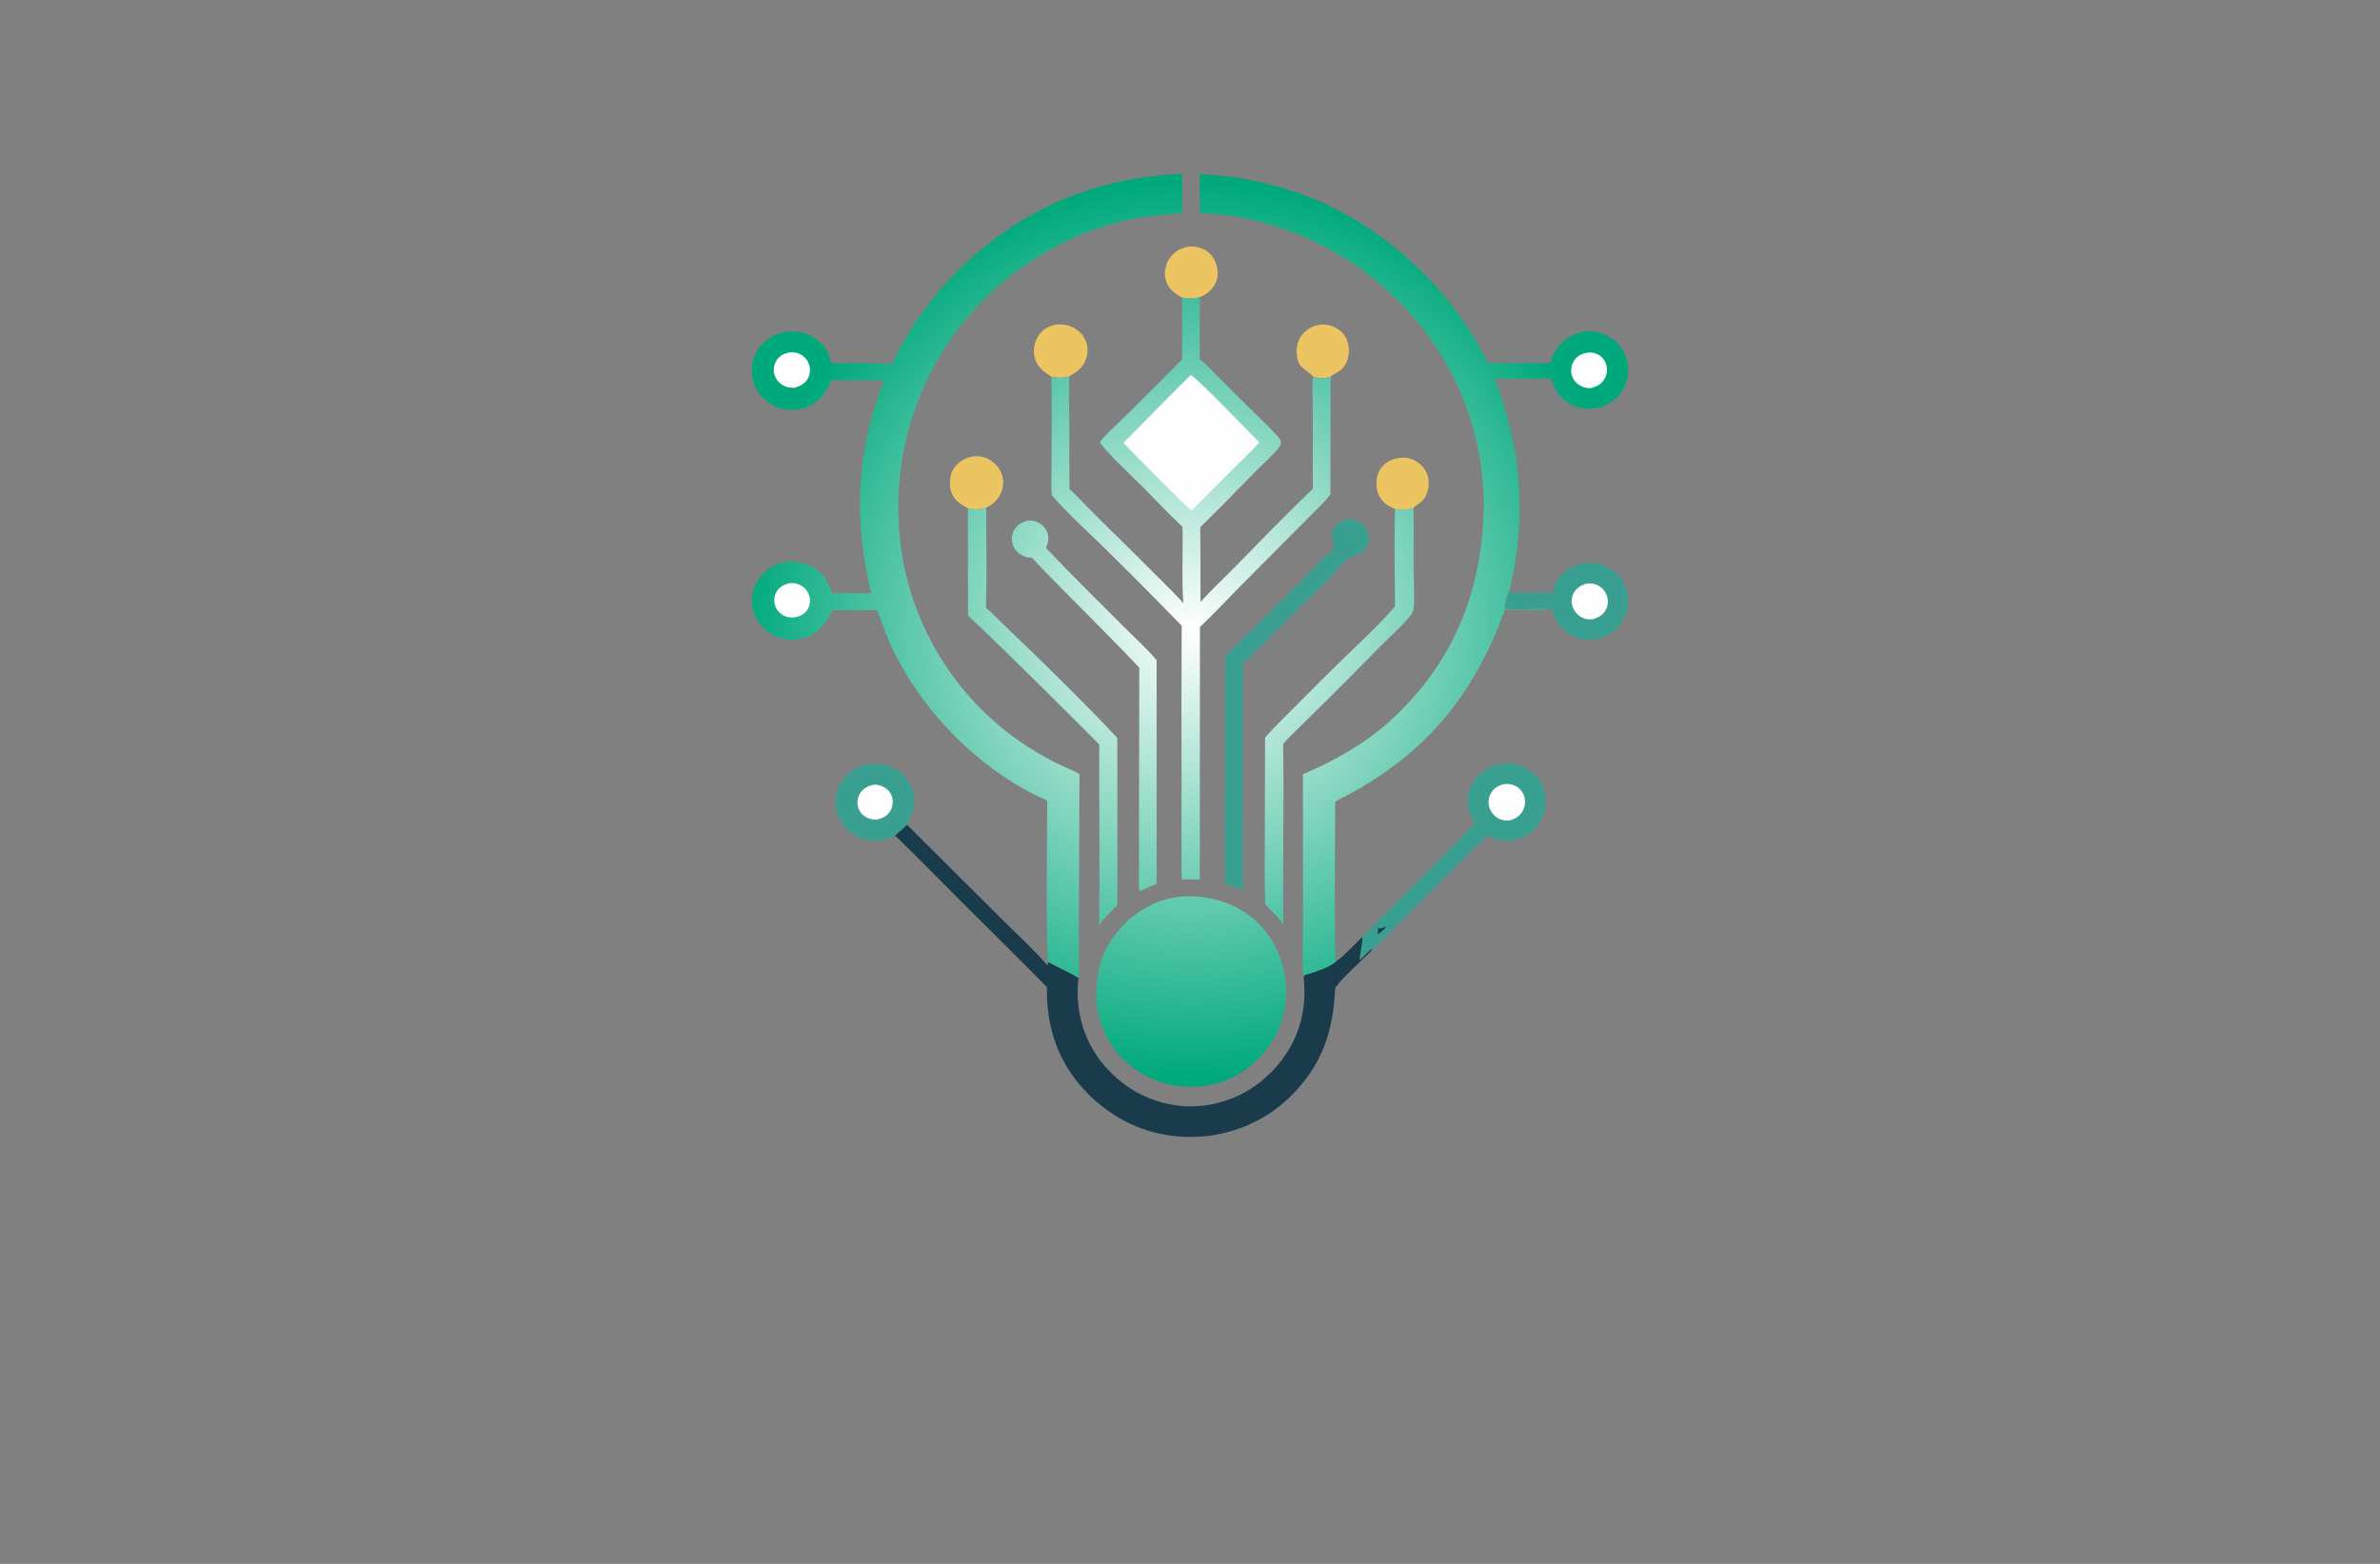 <?xml version="1.0" encoding="utf-8"?>
<!-- Generator: Adobe Illustrator 27.8.1, SVG Export Plug-In . SVG Version: 6.00 Build 0)  -->
<svg version="1.1" xmlns="http://www.w3.org/2000/svg" xmlns:xlink="http://www.w3.org/1999/xlink" x="0px" y="0px"
	 viewBox="0 0 350 230" style="enable-background:new 0 0 350 230;" xml:space="preserve">
<rect x="0" y="0" width="350" height="230" fill="#808080" stroke="none"/>
<style type="text/css">
	.st0{fill:#DEEDF4;}
	.st1{fill:#A4CCE5;}
	.st2{fill:#E9F4F6;}
	.st3{fill:#DFECF2;}
	.st4{fill:#DCE9F1;}
	.st5{fill:#87B7DD;}
	.st6{fill:#7BB2D9;}
	.st7{fill:#EBF2FA;}
	.st8{fill:#FFEABB;}
	.st9{fill:#D3C7AE;}
	.st10{fill:#CAFFFC;}
	.st11{fill:#BFF7BA;}
	.st12{fill:#FFE0A1;}
	.st13{fill:#00A3F4;}
	.st14{fill:#460048;}
	.st15{fill:#00DBFF;}
	.st16{fill:#0B5F78;}
	.st17{fill:#BF0080;}
	.st18{fill:#FF1400;}
	.st19{fill:#008DFF;}
	.st20{fill:#C900FF;}
	.st21{fill:#FB9824;}
	.st22{fill:#600463;}
	.st23{fill:#62FF00;}
	.st24{fill:#005FFF;}
	.st25{fill:#FFCE00;}
	.st26{fill:#A58DF3;}
	.st27{fill:#F383FF;}
	.st28{fill:#FF9269;}
	.st29{fill:#32897F;}
	.st30{fill:#44A3C5;}
	.st31{fill:url(#SVGID_1_);}
	.st32{fill:url(#SVGID_00000155124317509565640730000002685086492465327495_);}
	.st33{fill:#FCB763;}
	.st34{fill:#29CDEB;}
	.st35{fill:#155F98;}
	.st36{fill:url(#SVGID_00000137815739007346851270000014849449311793386128_);}
	.st37{fill:#EA4327;}
	.st38{fill:#11417E;}
	.st39{fill:url(#SVGID_00000046306767430413717960000006089568583654538149_);}
	.st40{fill:url(#SVGID_00000073723503064959464100000018287062956461856897_);}
	.st41{fill:#F7A222;}
	.st42{fill:#BC220A;}
	.st43{fill:#E6B778;}
	.st44{fill:#36566E;}
	.st45{fill:url(#SVGID_00000107556446722225048390000008796072377358957184_);}
	.st46{fill:url(#SVGID_00000038412164282651601690000009248285283992382086_);}
	.st47{fill:url(#SVGID_00000099637804858655254420000012986799759974096814_);}
	.st48{fill:#0C7CB3;}
	.st49{fill:url(#SVGID_00000119109367496466381820000007251499884544558741_);}
	.st50{fill:url(#SVGID_00000117646935195594911360000007063592676832941735_);}
	.st51{fill:url(#SVGID_00000075841319065218830330000016888250833370029441_);}
	.st52{fill:url(#SVGID_00000049920160914795753410000006305505271895937926_);}
	.st53{fill:#FEFEFE;}
	.st54{fill:#12BAE0;}
	.st55{fill:#09538B;}
	.st56{fill:#0B9DCB;}
	.st57{fill:url(#SVGID_00000153677628546911892200000018354673666966875835_);}
	.st58{fill:#0E2462;}
	.st59{fill:url(#SVGID_00000036963428991993954920000016035582012296036260_);}
	.st60{fill:#D1832B;}
	.st61{fill:#F1B052;}
	.st62{fill:url(#SVGID_00000009556990084918806560000000205920517902087819_);}
	.st63{fill:#125999;}
	.st64{fill:#0A2150;}
	.st65{fill:url(#SVGID_00000023978403878121201740000008407557343446093958_);}
	.st66{fill:#88A5AE;}
	.st67{fill:#E0912E;}
	.st68{fill:#0B1557;}
	.st69{fill:#1E3D78;}
	.st70{fill:#F3803B;}
	.st71{fill:url(#SVGID_00000141452668166313690020000014786899785900926608_);}
	.st72{fill:url(#SVGID_00000103982964025548070070000016549306915246009268_);}
	.st73{fill:url(#SVGID_00000035504566243893463450000008579450648438673598_);}
	.st74{fill:url(#SVGID_00000002356608804281059550000002028656617013990840_);}
	.st75{fill:url(#SVGID_00000019643216823324268780000001643675465895138469_);}
	.st76{fill:url(#SVGID_00000161611400740564061070000003316783926032028087_);}
	.st77{fill:#56D7CE;}
	.st78{fill:url(#SVGID_00000019675349020968754050000004849281494968517289_);}
	.st79{fill:url(#SVGID_00000136373521817739836120000005667652577717043850_);}
	.st80{fill:#0B6F92;}
	.st81{fill:#90DEDC;}
	.st82{fill:#48C8C8;}
	.st83{fill:#012B51;}
	.st84{fill:#0694AD;}
	.st85{fill:url(#SVGID_00000121963447226522894360000000173349933046548921_);}
	.st86{fill:#3AEE3F;}
	.st87{fill:#18A935;}
	.st88{fill:url(#SVGID_00000072981036982320690310000016735080177968079024_);}
	.st89{fill:#31C1F9;}
	.st90{fill:#14A333;}
	.st91{fill:#6091D0;}
	.st92{fill:#597396;}
	.st93{fill:url(#SVGID_00000063629702514522345120000009538734340904700057_);}
	.st94{fill:#5FAEEB;}
	.st95{fill:url(#SVGID_00000004547452320638785320000001177632706178676653_);}
	.st96{fill:#EF9551;}
	.st97{fill:url(#SVGID_00000024713363798608540980000002754257649286167197_);}
	.st98{fill:url(#SVGID_00000005265551454584109530000000092013043938729142_);}
	.st99{fill:url(#SVGID_00000145764668778064960570000007507183654357121204_);}
	.st100{fill:#EDC462;}
	.st101{fill:#399F91;}
	.st102{fill:#193B4B;}
	.st103{fill:url(#SVGID_00000063627088056137184340000017790374457930470846_);}
</style>
<g id="Layer_1">
</g>
<g id="Layer_2">
</g>
<g id="Layer_3">
</g>
<g id="Layer_4">
</g>
<g id="Layer_5">
</g>
<g id="Layer_6">
</g>
<g id="Layer_7">
</g>
<g id="Layer_8">
</g>
<g id="Layer_9">
</g>
<g id="Layer_10">
</g>
<g id="Layer_11">
</g>
<g id="Layer_12">
</g>
<g id="Layer_13">
</g>
<g id="Layer_14">
</g>
<g id="_x31_-15">
	<g>
		<path class="st100" d="M173.83,43.76c-1.1-0.63-1.98-1.2-2.37-2.51c-0.02-0.06-0.03-0.12-0.05-0.18
			c-0.01-0.06-0.03-0.12-0.04-0.19c-0.01-0.06-0.02-0.13-0.03-0.19c-0.01-0.06-0.02-0.13-0.02-0.19c-0.01-0.06-0.01-0.13-0.01-0.19
			c0-0.06,0-0.13,0-0.19c0-0.06,0-0.13,0.01-0.19c0-0.06,0.01-0.13,0.02-0.19c0.01-0.06,0.02-0.13,0.03-0.19
			c0.01-0.06,0.02-0.12,0.04-0.19c0.01-0.06,0.03-0.12,0.05-0.18c0.02-0.06,0.03-0.12,0.05-0.18c0.02-0.06,0.04-0.12,0.06-0.18
			c0.02-0.06,0.05-0.12,0.07-0.18c0.03-0.06,0.05-0.12,0.08-0.17c0.03-0.06,0.06-0.11,0.09-0.17c0.54-0.95,1.48-1.68,2.54-1.94
			c1-0.24,2.14-0.06,3.01,0.49c0.89,0.56,1.43,1.51,1.63,2.53c0.21,1.05,0.03,1.95-0.58,2.83c-0.51,0.73-1.17,1.15-1.97,1.5
			C175.53,43.96,174.76,43.98,173.83,43.76z M207.86,74.73c0.35-0.49,1.27-0.75,1.77-1.71c0.47-0.92,0.63-2.12,0.31-3.1
			c-0.32-0.98-1.09-1.8-2-2.25c-0.06-0.03-0.12-0.06-0.18-0.08c-0.06-0.03-0.12-0.05-0.18-0.07c-0.06-0.02-0.12-0.04-0.19-0.06
			c-0.06-0.02-0.13-0.04-0.19-0.05c-0.06-0.02-0.13-0.03-0.19-0.04c-0.06-0.01-0.13-0.02-0.2-0.03c-0.07-0.01-0.13-0.02-0.2-0.02
			c-0.07-0.01-0.13-0.01-0.2-0.01c-0.07,0-0.13,0-0.2,0c-0.07,0-0.13,0-0.2,0.01c-0.07,0-0.13,0.01-0.2,0.02
			c-0.07,0.01-0.13,0.02-0.2,0.03c-0.07,0.01-0.13,0.02-0.19,0.04c-0.06,0.01-0.13,0.03-0.19,0.04c-0.06,0.02-0.13,0.03-0.19,0.05
			c-0.06,0.02-0.13,0.04-0.19,0.06c-0.9,0.33-1.69,0.98-2.09,1.86c-0.46,0.98-0.46,2.23-0.06,3.23c0.45,1.15,1.34,1.75,2.43,2.2
			C206.1,75,206.92,74.97,207.86,74.73z M195.68,55.39c0.4-0.37,1.06-0.6,1.5-0.97c0.72-0.62,1.12-1.65,1.18-2.58
			c0.06-1.02-0.23-2.1-0.92-2.86c-0.7-0.77-1.77-1.22-2.8-1.25c-1.07-0.03-2.16,0.45-2.9,1.22c-0.74,0.76-1.1,1.77-1.06,2.82
			c0.09,2.36,1.11,2.31,2.41,3.58c0.03,0.02,0.05,0.05,0.07,0.08C193.91,55.68,194.94,55.71,195.68,55.39z M145.03,74.66
			c0.78-0.38,1.39-0.83,1.86-1.57c0.56-0.87,0.78-1.97,0.54-2.98c-0.24-1.02-0.93-1.91-1.82-2.45c-0.05-0.03-0.11-0.07-0.16-0.1
			c-0.06-0.03-0.11-0.06-0.17-0.09c-0.06-0.03-0.12-0.05-0.17-0.08c-0.06-0.02-0.12-0.05-0.18-0.07c-0.06-0.02-0.12-0.04-0.18-0.06
			c-0.06-0.02-0.12-0.04-0.18-0.05c-0.06-0.02-0.12-0.03-0.19-0.04c-0.06-0.01-0.13-0.02-0.19-0.03c-0.06-0.01-0.13-0.02-0.19-0.02
			c-0.06-0.01-0.13-0.01-0.19-0.01c-0.06,0-0.13,0-0.19,0c-0.06,0-0.13,0-0.19,0c-0.06,0-0.13,0.01-0.19,0.01
			c-0.06,0.01-0.13,0.01-0.19,0.02c-0.06,0.01-0.13,0.02-0.19,0.03c-0.06,0.01-0.12,0.03-0.19,0.04c-1.06,0.27-2.05,0.99-2.57,1.96
			c-0.48,0.9-0.51,2.21-0.21,3.17c0.39,1.23,1.36,1.84,2.43,2.4C143.19,74.99,144.18,74.94,145.03,74.66z M157.24,55.36
			c0.6-0.38,1.26-0.74,1.72-1.29c0.7-0.83,1.09-1.91,0.96-2.99c-0.01-0.06-0.02-0.13-0.03-0.19c-0.01-0.06-0.03-0.13-0.04-0.19
			s-0.03-0.13-0.05-0.19c-0.02-0.06-0.04-0.12-0.06-0.19c-0.02-0.06-0.04-0.12-0.07-0.18s-0.05-0.12-0.08-0.18
			c-0.03-0.06-0.06-0.12-0.09-0.17c-0.03-0.06-0.06-0.11-0.1-0.17c-0.03-0.06-0.07-0.11-0.1-0.16c-0.04-0.05-0.07-0.11-0.11-0.16
			c-0.04-0.05-0.08-0.1-0.12-0.15c-0.04-0.05-0.08-0.1-0.13-0.15c-0.04-0.05-0.09-0.09-0.14-0.14c-0.05-0.05-0.09-0.09-0.14-0.13
			c-0.05-0.04-0.1-0.08-0.15-0.12c-0.05-0.04-0.1-0.08-0.16-0.12c-0.06-0.04-0.12-0.08-0.18-0.12c-0.06-0.04-0.12-0.08-0.18-0.11
			s-0.12-0.07-0.19-0.1c-0.06-0.03-0.13-0.06-0.19-0.09c-0.06-0.03-0.13-0.06-0.2-0.08c-0.07-0.03-0.13-0.05-0.2-0.07
			c-0.07-0.02-0.14-0.04-0.2-0.06c-0.07-0.02-0.14-0.04-0.21-0.05c-0.07-0.02-0.14-0.03-0.21-0.04c-0.07-0.01-0.14-0.02-0.21-0.03
			c-0.07-0.01-0.14-0.01-0.21-0.02c-0.07,0-0.14-0.01-0.21-0.01c-0.07,0-0.14,0-0.21,0c-0.07,0-0.14,0.01-0.21,0.01
			c-0.07,0.01-0.14,0.01-0.21,0.02c-0.07,0.01-0.14,0.02-0.21,0.04c-0.98,0.19-1.85,0.73-2.4,1.57c-0.6,0.91-0.83,2.14-0.57,3.2
			c0.33,1.38,1.33,2.12,2.46,2.84C155.54,55.61,156.31,55.58,157.24,55.36z"/>
		<path class="st101" d="M196.23,80.69c0.01-0.03,0.02-0.06,0.02-0.09c0.02-0.22-0.12-0.48-0.19-0.68
			c-0.39-1.13-0.25-1.97,0.61-2.83c0.5-0.5,1.12-0.75,1.83-0.73c0.05,0,0.1,0.01,0.15,0.01c0.05,0,0.1,0.01,0.15,0.02
			c0.05,0.01,0.1,0.02,0.15,0.03c0.05,0.01,0.1,0.02,0.15,0.03c0.05,0.01,0.1,0.03,0.15,0.04c0.05,0.02,0.1,0.03,0.15,0.05
			c0.05,0.02,0.1,0.04,0.14,0.06c0.05,0.02,0.09,0.04,0.14,0.06c0.05,0.02,0.09,0.05,0.14,0.07c0.05,0.03,0.09,0.05,0.13,0.08
			c0.04,0.03,0.09,0.06,0.13,0.09c0.04,0.03,0.08,0.06,0.12,0.09c0.04,0.03,0.08,0.06,0.12,0.1c0.04,0.03,0.08,0.07,0.11,0.1
			c0.04,0.04,0.07,0.07,0.11,0.11c0.04,0.04,0.07,0.08,0.1,0.12c0.49,0.58,0.7,1.31,0.62,2.06c-0.07,0.7-0.43,1.3-0.98,1.73
			c-0.55,0.43-1.11,0.62-1.79,0.73C197.6,81.83,196.93,81.21,196.23,80.69z M133.35,121.31c0.93-1.98,1.57-3.12,0.75-5.36
			c-0.03-0.08-0.06-0.17-0.1-0.25c-0.04-0.08-0.07-0.17-0.11-0.25c-0.04-0.08-0.08-0.16-0.12-0.24c-0.04-0.08-0.09-0.16-0.14-0.23
			c-0.05-0.08-0.1-0.15-0.15-0.23c-0.05-0.07-0.1-0.15-0.16-0.22c-0.05-0.07-0.11-0.14-0.17-0.21s-0.12-0.14-0.18-0.2
			c-0.06-0.07-0.12-0.13-0.19-0.19c-0.06-0.06-0.13-0.12-0.2-0.18c-0.07-0.06-0.14-0.12-0.21-0.17c-0.07-0.06-0.14-0.11-0.22-0.16
			c-0.07-0.05-0.15-0.1-0.22-0.15c-0.08-0.05-0.15-0.1-0.23-0.14c-0.08-0.04-0.16-0.09-0.24-0.13c-0.08-0.04-0.16-0.08-0.24-0.12
			c-1.45-0.66-3.19-0.74-4.69-0.17c-0.09,0.03-0.17,0.07-0.26,0.1c-0.09,0.04-0.17,0.08-0.25,0.12c-0.08,0.04-0.17,0.08-0.25,0.13
			c-0.08,0.05-0.16,0.09-0.24,0.14c-0.08,0.05-0.16,0.1-0.23,0.15c-0.08,0.05-0.15,0.11-0.23,0.16c-0.07,0.06-0.15,0.12-0.22,0.18
			c-0.07,0.06-0.14,0.12-0.21,0.19c-0.07,0.06-0.13,0.13-0.2,0.2c-0.06,0.07-0.13,0.14-0.19,0.21c-0.06,0.07-0.12,0.14-0.18,0.22
			c-0.06,0.07-0.11,0.15-0.17,0.22c-0.05,0.08-0.11,0.15-0.16,0.23c-0.05,0.08-0.1,0.16-0.15,0.24c-0.05,0.08-0.09,0.16-0.13,0.25
			c-0.04,0.08-0.08,0.17-0.12,0.25c-0.04,0.09-0.07,0.17-0.11,0.26c-0.03,0.09-0.06,0.18-0.09,0.26c-0.03,0.09-0.06,0.18-0.08,0.27
			c-0.02,0.09-0.05,0.18-0.07,0.27c-0.02,0.09-0.04,0.18-0.05,0.27c-0.02,0.09-0.03,0.18-0.04,0.28c-0.01,0.09-0.02,0.19-0.03,0.28
			c-0.01,0.09-0.01,0.19-0.01,0.28c0,0.09,0,0.19,0,0.28c0,0.09,0.01,0.19,0.02,0.28c0.01,0.09,0.02,0.19,0.03,0.28
			c0.01,0.09,0.03,0.18,0.04,0.28c0.02,0.09,0.04,0.18,0.06,0.27c0.02,0.09,0.05,0.18,0.07,0.27c0.03,0.09,0.05,0.18,0.08,0.27
			c0.03,0.09,0.06,0.18,0.1,0.26c0.56,1.4,1.74,2.55,3.12,3.14c1.34,0.57,3.06,0.65,4.41,0.09c0.26-0.11,0.52-0.23,0.74-0.41
			C132.2,122.37,132.77,121.87,133.35,121.31z M221.91,87.15c-0.31,0.3-0.6,1.8-0.63,2.26c0,0.03,0,0.07,0,0.1
			c1.55,0.21,3.61,0.04,5.22,0.03c0.55,0,1.16-0.05,1.7,0.05c0.19,0.61,0.39,1.19,0.71,1.75c0.74,1.26,1.93,2.22,3.35,2.59
			c1.41,0.36,3.18,0.12,4.43-0.63c1.34-0.81,2.27-2.2,2.62-3.71c0.02-0.09,0.04-0.18,0.06-0.27s0.03-0.18,0.04-0.27
			c0.01-0.09,0.02-0.18,0.03-0.27c0.01-0.09,0.01-0.18,0.01-0.27c0-0.09,0-0.18,0-0.27c0-0.09-0.01-0.18-0.01-0.27
			c-0.01-0.09-0.02-0.18-0.03-0.27c-0.01-0.09-0.02-0.18-0.04-0.27c-0.02-0.09-0.03-0.18-0.05-0.27c-0.02-0.09-0.04-0.18-0.07-0.26
			s-0.05-0.17-0.08-0.26c-0.03-0.09-0.06-0.17-0.09-0.26c-0.03-0.08-0.07-0.17-0.1-0.25c-0.04-0.08-0.08-0.16-0.12-0.25
			c-0.04-0.08-0.08-0.16-0.13-0.24c-0.04-0.08-0.09-0.16-0.14-0.23c-0.81-1.27-2.19-2.22-3.66-2.52c-0.09-0.02-0.18-0.04-0.28-0.05
			c-0.09-0.01-0.19-0.03-0.28-0.04c-0.09-0.01-0.19-0.02-0.28-0.02c-0.09-0.01-0.19-0.01-0.28-0.01c-0.09,0-0.19,0-0.28,0
			c-0.09,0-0.19,0.01-0.28,0.02c-0.09,0.01-0.19,0.02-0.28,0.03c-0.09,0.01-0.19,0.03-0.28,0.05c-0.09,0.02-0.18,0.04-0.28,0.06
			c-0.09,0.02-0.18,0.05-0.27,0.07c-0.09,0.03-0.18,0.06-0.27,0.09c-0.09,0.03-0.18,0.06-0.26,0.1c-0.09,0.04-0.17,0.07-0.26,0.11
			s-0.17,0.08-0.25,0.12c-0.08,0.04-0.17,0.09-0.25,0.14c-0.08,0.05-0.16,0.1-0.24,0.15c-1.25,0.83-2.04,2.02-2.34,3.49
			C226.14,87.15,224.03,87.14,221.91,87.15z M180.15,113.73c-0.01,5.41-0.1,10.84,0.03,16.24c0.95,0.22,1.74,0.6,2.6,1.06
			l0.02-33.33c1.29-1.43,2.71-2.76,4.07-4.12c2.43-2.46,4.89-4.89,7.37-7.29c1.27-1.25,2.95-3.3,4.26-4.32
			c-0.9-0.12-1.57-0.75-2.27-1.27c-0.99,0.75-1.88,1.75-2.75,2.63l-5.13,5.18l-5.15,5.04c-1,0.97-2.12,1.92-3.02,2.98L180.15,113.73
			z M200.28,137.83c0.01,0.03,0.01,0.07,0.02,0.1c0.12,0.75-0.39,2.31-0.35,3.26c0.41-0.23,1.56-1.67,1.88-1.61
			c0.85-0.64,1.63-1.48,2.38-2.24l3.94-3.98c3.5-3.49,7.02-6.97,10.55-10.43c0.32,0.13,0.65,0.27,0.98,0.38
			c0.09,0.03,0.19,0.06,0.29,0.09c0.1,0.03,0.19,0.05,0.29,0.08c0.1,0.02,0.2,0.04,0.29,0.06c0.1,0.02,0.2,0.03,0.3,0.05
			c0.1,0.01,0.2,0.02,0.3,0.03c0.1,0.01,0.2,0.01,0.3,0.01c0.1,0,0.2,0,0.3,0c0.1,0,0.2-0.01,0.3-0.02c0.1-0.01,0.2-0.02,0.3-0.03
			c0.1-0.01,0.2-0.03,0.3-0.05c0.1-0.02,0.2-0.04,0.29-0.06c0.1-0.02,0.19-0.05,0.29-0.08c0.1-0.03,0.19-0.06,0.29-0.09
			c0.09-0.03,0.19-0.07,0.28-0.11c0.09-0.04,0.18-0.08,0.27-0.12c0.09-0.04,0.18-0.09,0.27-0.13c0.08-0.04,0.16-0.09,0.24-0.14
			c0.08-0.05,0.16-0.1,0.23-0.15c0.08-0.05,0.15-0.1,0.23-0.16c0.07-0.05,0.15-0.11,0.22-0.17c0.07-0.06,0.14-0.12,0.21-0.18
			c0.07-0.06,0.14-0.13,0.2-0.19c0.07-0.07,0.13-0.13,0.19-0.2c0.06-0.07,0.12-0.14,0.18-0.21c0.06-0.07,0.12-0.14,0.17-0.22
			c0.05-0.07,0.11-0.15,0.16-0.23c0.05-0.08,0.1-0.15,0.15-0.23c0.05-0.08,0.09-0.16,0.14-0.24c0.04-0.08,0.08-0.16,0.12-0.25
			c0.04-0.08,0.08-0.17,0.11-0.25c0.03-0.09,0.07-0.17,0.1-0.26c0.03-0.09,0.06-0.17,0.09-0.26c0.42-1.45,0.28-3.2-0.47-4.52
			c-0.73-1.3-2.05-2.25-3.48-2.64c-1.54-0.42-3.13-0.15-4.5,0.66c-1.27,0.75-2.28,1.99-2.63,3.43c-0.4,1.66-0.01,3.19,0.89,4.61
			C211.43,126.78,205.81,132.28,200.28,137.83z"/>
		<path class="st102" d="M203.76,136.24l0.05,0.01c-0.04,0.09-0.07,0.15-0.12,0.23c-0.19,0.26-0.83,0.85-1.14,0.91l0.03-0.1
			c0.06-0.12,0.08-0.16,0.07-0.29c0-0.04-0.01-0.09-0.01-0.13c0-0.21-0.01-0.29,0.14-0.43l0.21,0.13
			C203.27,136.52,203.5,136.38,203.76,136.24z M141.75,132.98c4.07,4.06,8.19,8.09,12.21,12.19c-0.11,5.83,1.62,11.08,5.71,15.35
			c3.98,4.16,9.14,6.58,14.93,6.68c0.17,0,0.35,0.01,0.52,0.01c0.17,0,0.35,0,0.52-0.01c0.17,0,0.35-0.01,0.52-0.02
			c0.17-0.01,0.35-0.02,0.52-0.03c0.17-0.01,0.35-0.03,0.52-0.04c0.17-0.02,0.34-0.04,0.52-0.06c0.17-0.02,0.34-0.04,0.51-0.07
			c0.17-0.03,0.34-0.05,0.51-0.08c0.17-0.03,0.34-0.06,0.51-0.1c0.17-0.03,0.34-0.07,0.51-0.11c0.17-0.04,0.34-0.08,0.51-0.12
			c0.17-0.04,0.34-0.09,0.5-0.13c0.17-0.05,0.33-0.1,0.5-0.15c0.17-0.05,0.33-0.1,0.5-0.16c0.16-0.05,0.33-0.11,0.49-0.17
			c0.16-0.06,0.33-0.12,0.49-0.18c0.16-0.06,0.32-0.13,0.48-0.19c0.16-0.07,0.32-0.14,0.48-0.21c0.16-0.07,0.32-0.14,0.47-0.22
			c0.16-0.07,0.31-0.15,0.47-0.23c0.15-0.08,0.31-0.16,0.46-0.24c0.15-0.08,0.3-0.17,0.45-0.25c0.15-0.09,0.3-0.17,0.45-0.26
			s0.3-0.18,0.44-0.27c0.15-0.09,0.29-0.19,0.43-0.29c0.14-0.1,0.29-0.2,0.43-0.3c0.14-0.1,0.28-0.2,0.42-0.31
			c0.14-0.1,0.28-0.21,0.41-0.32c0.14-0.11,0.27-0.22,0.4-0.33c0.13-0.11,0.27-0.22,0.4-0.34c0.13-0.11,0.26-0.23,0.39-0.35
			c0.13-0.12,0.25-0.24,0.38-0.36c4.64-4.48,6.4-9.67,6.63-16c1.1-1.53,3.01-3.17,4.37-4.55c0.33-0.34,0.91-0.8,1.14-1.2
			c-0.32-0.06-1.47,1.38-1.88,1.61c-0.04-0.95,0.48-2.51,0.35-3.26c-0.01-0.03-0.01-0.07-0.02-0.1c-1.23,1.24-2.42,2.56-3.82,3.6
			c-1.01,0.79-2.35,1.26-3.56,1.66c-0.32,0.11-0.74,0.18-1.04,0.33c-0.12,0.06-0.14,0.13-0.17,0.25c0.14,1.37,0.17,2.71,0.03,4.07
			c-0.49,4.62-2.78,8.51-6.4,11.4c-0.1,0.08-0.21,0.16-0.32,0.25c-0.11,0.08-0.21,0.16-0.32,0.24c-0.11,0.08-0.22,0.15-0.33,0.23
			c-0.11,0.08-0.22,0.15-0.33,0.22c-0.11,0.07-0.23,0.14-0.34,0.21c-0.11,0.07-0.23,0.14-0.35,0.21c-0.12,0.07-0.23,0.13-0.35,0.2
			c-0.12,0.06-0.24,0.13-0.35,0.19c-0.12,0.06-0.24,0.12-0.36,0.18c-0.12,0.06-0.24,0.12-0.36,0.17c-0.12,0.06-0.24,0.11-0.37,0.16
			c-0.12,0.05-0.25,0.1-0.37,0.15c-0.12,0.05-0.25,0.1-0.37,0.14c-0.13,0.05-0.25,0.09-0.38,0.13c-0.13,0.04-0.25,0.09-0.38,0.13
			c-0.13,0.04-0.26,0.08-0.38,0.12c-0.13,0.04-0.26,0.07-0.39,0.11c-0.13,0.03-0.26,0.07-0.39,0.1c-0.13,0.03-0.26,0.06-0.39,0.09
			c-0.13,0.03-0.26,0.05-0.39,0.08c-0.13,0.02-0.26,0.05-0.4,0.07c-0.13,0.02-0.26,0.04-0.4,0.06c-0.13,0.02-0.27,0.03-0.4,0.05
			c-0.13,0.01-0.27,0.03-0.4,0.04c-0.13,0.01-0.27,0.02-0.4,0.03c-0.13,0.01-0.27,0.02-0.4,0.02c-0.13,0.01-0.27,0.01-0.4,0.01
			c-0.13,0-0.27,0-0.4,0c-0.13,0-0.27,0-0.4-0.01c-0.13,0-0.27-0.01-0.4-0.02s-0.27-0.02-0.4-0.03s-0.27-0.02-0.4-0.04
			c-4.63-0.54-8.55-2.87-11.42-6.51c-2.73-3.46-3.83-7.97-3.3-12.31c-0.01-0.01-0.03-0.01-0.04-0.02c-1.43-0.85-2.96-1.51-4.42-2.3
			l-0.05,0.44l-0.08,0.04c-2.21-2.52-4.72-4.81-7.09-7.17l-13.52-13.47c-0.58,0.56-1.15,1.06-1.78,1.56
			C135.03,126.17,138.37,129.6,141.75,132.98z"/>
		<radialGradient id="SVGID_1_" cx="174.997" cy="92.712" r="65.812" gradientUnits="userSpaceOnUse">
			<stop  offset="0" style="stop-color:#FFFFFF"/>
			<stop  offset="1" style="stop-color:#00A97C"/>
		</radialGradient>
		<path class="st31" d="M151.14,76.56c0.55-0.04,1.05,0.03,1.54,0.28c0.68,0.35,1.21,0.95,1.41,1.7c0.19,0.71,0.06,1.39-0.31,2.01
			c3.7,3.91,7.58,7.7,11.38,11.52c1.64,1.65,3.42,3.25,4.93,5.01l0,32.92c-0.65,0.25-1.3,0.53-1.93,0.82
			c-0.21,0.12-0.36,0.22-0.62,0.2c-0.11-1.17-0.04-2.4-0.04-3.57l0-6.7l0.04-22.55c-5.16-5.5-10.63-10.71-15.81-16.19
			c-0.44,0-0.82-0.05-1.23-0.23c-0.71-0.32-1.29-0.91-1.55-1.65c-0.24-0.7-0.18-1.53,0.18-2.18
			C149.58,77.17,150.31,76.78,151.14,76.56z M205.15,89.19c-2.16,2.53-4.68,4.84-7.07,7.16c-2.34,2.27-4.66,4.57-6.95,6.89
			c-1.71,1.72-3.46,3.42-5.09,5.22L186,123.66c0,3.12-0.06,6.26,0.07,9.37c0.94,0.94,1.9,1.83,2.66,2.93
			c-0.14-8.83,0.14-17.67-0.04-26.51c0.02-0.03,0.04-0.06,0.07-0.09c0.63-0.79,1.41-1.49,2.13-2.2c1.25-1.24,2.5-2.48,3.76-3.7
			c2.71-2.68,5.39-5.38,8.05-8.11c1.49-1.5,3.13-2.95,4.51-4.54c0.23-0.27,0.49-0.56,0.59-0.91c0.3-1.03,0.1-4.86,0.09-6.2
			c-0.01-2.99,0.04-5.98-0.01-8.97c-0.94,0.24-1.76,0.27-2.73,0.1C205.02,79.6,205.1,84.42,205.15,89.19z M142.35,90.52
			c6.57,6.19,12.91,12.59,19.3,18.96c-0.02,8.87,0.09,17.74-0.01,26.6c0.81-1.09,1.71-2.03,2.68-2.98l-0.01-24.57
			c-4.06-4.35-8.35-8.56-12.61-12.72l-4.38-4.22c-0.76-0.73-1.51-1.53-2.32-2.2c0.14-4.9,0.03-9.84,0.03-14.74
			c-0.85,0.28-1.83,0.33-2.69,0.07L142.35,90.52z M162.92,152.8c0.06,0.1,0.11,0.2,0.17,0.3c0.06,0.1,0.12,0.2,0.18,0.29
			c0.06,0.1,0.12,0.19,0.19,0.29c0.06,0.1,0.13,0.19,0.2,0.28c0.07,0.09,0.13,0.19,0.2,0.28s0.14,0.18,0.21,0.27
			c0.07,0.09,0.14,0.18,0.22,0.27c0.07,0.09,0.15,0.18,0.22,0.26c0.08,0.09,0.15,0.17,0.23,0.26c0.08,0.09,0.16,0.17,0.24,0.25
			c0.08,0.08,0.16,0.17,0.24,0.25c0.08,0.08,0.16,0.16,0.25,0.24c0.08,0.08,0.17,0.16,0.25,0.23c0.09,0.08,0.17,0.15,0.26,0.23
			c0.09,0.07,0.18,0.15,0.27,0.22c0.09,0.07,0.18,0.14,0.27,0.21c0.09,0.07,0.18,0.14,0.28,0.21c0.09,0.07,0.19,0.14,0.28,0.2
			c0.09,0.07,0.19,0.13,0.29,0.19c0.1,0.06,0.19,0.13,0.29,0.19c0.1,0.06,0.2,0.12,0.3,0.18c0.1,0.06,0.2,0.12,0.3,0.17
			c0.1,0.06,0.2,0.11,0.3,0.16s0.2,0.11,0.31,0.16c0.1,0.05,0.21,0.1,0.31,0.15c0.1,0.05,0.21,0.1,0.32,0.14
			c0.11,0.05,0.21,0.09,0.32,0.13c0.11,0.04,0.21,0.09,0.32,0.13s0.22,0.08,0.33,0.12c0.11,0.04,0.22,0.07,0.33,0.11
			c0.11,0.04,0.22,0.07,0.33,0.1c0.11,0.03,0.22,0.06,0.33,0.09c0.11,0.03,0.23,0.06,0.34,0.09c0.11,0.03,0.23,0.05,0.34,0.08
			c0.11,0.02,0.23,0.05,0.34,0.07c0.11,0.02,0.23,0.04,0.35,0.06c0.12,0.02,0.23,0.04,0.35,0.05c0.12,0.02,0.23,0.03,0.35,0.04
			c0.12,0.01,0.23,0.02,0.35,0.04c0.12,0.01,0.23,0.02,0.35,0.03c0.12,0.01,0.23,0.01,0.35,0.02c0.12,0,0.23,0.01,0.35,0.01
			c0.12,0,0.23,0,0.35,0s0.23,0,0.35-0.01c0.12,0,0.23-0.01,0.35-0.02c0.12-0.01,0.23-0.02,0.35-0.03c0.12-0.01,0.23-0.02,0.35-0.03
			c0.12-0.01,0.23-0.03,0.35-0.04c0.12-0.02,0.23-0.03,0.35-0.05c0.12-0.02,0.23-0.04,0.35-0.06c0.12-0.02,0.23-0.04,0.34-0.07
			c0.11-0.02,0.23-0.05,0.34-0.08c0.11-0.03,0.23-0.06,0.34-0.09c0.11-0.03,0.23-0.06,0.34-0.09s0.22-0.07,0.34-0.1
			c0.11-0.04,0.22-0.07,0.33-0.11c0.11-0.04,0.22-0.08,0.33-0.12c0.11-0.04,0.22-0.08,0.33-0.13c0.11-0.04,0.22-0.09,0.32-0.14
			c0.11-0.05,0.21-0.09,0.32-0.14c0.11-0.05,0.21-0.1,0.32-0.15c0.11-0.05,0.21-0.1,0.31-0.16c0.1-0.05,0.21-0.11,0.31-0.17
			c0.1-0.06,0.2-0.11,0.3-0.17c2.17-1.27,4.09-3.37,5.29-5.58c-1.35-0.45-2.7-1.14-4.01-1.71c-2.37-1.06-21.11-9.37-21.37-9.38
			c-0.09,0-0.21,0.05-0.29,0.08C160.79,145.22,160.89,149.19,162.92,152.8z M162.2,141.24c0.25,0.01,19,8.32,21.37,9.38
			c1.31,0.57,2.65,1.26,4.01,1.71c1.25-2.38,1.76-5.31,1.48-7.97c-0.11-1.55-0.6-3.15-1.24-4.57c-1.51-3.33-4.17-5.77-7.59-7.02
			c-3.38-1.24-7.33-1.36-10.64,0.18c-3.63,1.7-6.3,4.59-7.68,8.35C161.99,141.29,162.11,141.23,162.2,141.24z M187.57,152.33
			c1.25-2.38,1.76-5.31,1.48-7.97l-0.24-0.34c-0.21,0.04-0.32,0.09-0.45,0.26c-0.11,0.14-0.19,0.31-0.27,0.46
			c-0.04,0.02-0.09,0.05-0.13,0.07c-0.57,0.32-0.74,1.13-1.14,1.64c-0.54,0.68-1.32,1.2-1.82,1.92c-0.5,0.72-0.81,1.65-1.44,2.25
			C184.87,151.19,186.22,151.88,187.57,152.33z M173.84,52.84c-2.81,2.91-5.73,5.73-8.59,8.6c-1.12,1.12-2.59,2.36-3.52,3.59
			c0.71,1.24,4.98,5.24,6.26,6.53c1.96,1.96,3.87,4.03,5.9,5.91c0.11,3.67-0.14,7.62,0.13,11.23c-1.27-1.42-2.66-2.75-4-4.1
			c-2.37-2.38-4.75-4.75-7.15-7.09c-1.14-1.12-2.28-2.26-3.4-3.4c-0.72-0.73-1.42-1.52-2.2-2.17l-0.02-9.83
			c-0.02-2.24-0.11-4.51,0-6.74c-0.93,0.22-1.7,0.26-2.62,0.03c0.04,3.95,0.04,7.89,0.02,11.84c0,1.85-0.1,3.73,0.01,5.57
			c2.13,2.53,5.11,5.18,7.51,7.54c3.91,3.84,7.79,7.75,11.61,11.68c-0.05,7.86-0.06,15.72-0.02,23.58
			c-0.03,4.58-0.02,9.15,0.01,13.73l2.67,0l0.02-37.11c2.04-1.96,3.97-4,5.95-6.02l6.65-6.69l4.24-4.27
			c0.8-0.81,1.68-1.61,2.35-2.52l0.03-17.31c-0.74,0.32-1.77,0.29-2.51,0.02c-0.04,0.06-0.09,0.11-0.11,0.18
			c-0.12,0.54-0.01,3.14-0.01,3.85l0.02,12.41c-3.89,3.74-7.66,7.61-11.43,11.47c-1.69,1.73-3.46,3.39-5.1,5.17
			c0.01-3.66,0-7.32-0.03-10.99c2.75-2.66,5.43-5.43,8.1-8.17c1.07-1.1,2.34-2.16,3.31-3.35c0.3-0.36,0.51-0.62,0.41-1.11
			c-0.06-0.3-0.24-0.52-0.44-0.74c-1.82-2.01-3.97-3.94-5.89-5.88l-3.53-3.53c-0.64-0.64-1.28-1.38-2.02-1.91
			c-0.05-3.04,0-6.09-0.01-9.13c-0.91,0.25-1.68,0.26-2.6,0.05C173.86,46.79,173.86,49.81,173.84,52.84z M176.45,31.34
			c11.27,0.36,22.42,5.66,30.09,13.85c0.24,0.25,0.48,0.51,0.71,0.77c0.23,0.26,0.46,0.52,0.69,0.78c0.23,0.26,0.45,0.53,0.67,0.8
			c0.22,0.27,0.44,0.54,0.65,0.82c0.21,0.27,0.42,0.55,0.63,0.83c0.21,0.28,0.41,0.56,0.61,0.85c0.2,0.28,0.4,0.57,0.59,0.86
			c0.19,0.29,0.38,0.58,0.57,0.88c0.19,0.29,0.37,0.59,0.55,0.89c0.18,0.3,0.35,0.6,0.52,0.9c0.17,0.3,0.34,0.61,0.5,0.92
			c0.16,0.31,0.32,0.62,0.48,0.93c0.16,0.31,0.31,0.62,0.46,0.94c0.15,0.32,0.29,0.63,0.43,0.95c0.14,0.32,0.28,0.64,0.41,0.96
			c0.13,0.32,0.26,0.65,0.39,0.97c0.12,0.33,0.25,0.65,0.36,0.98c0.12,0.33,0.23,0.66,0.34,0.99c0.11,0.33,0.21,0.66,0.31,1
			c0.1,0.33,0.2,0.67,0.29,1c0.09,0.34,0.18,0.67,0.26,1.01c0.08,0.34,0.16,0.68,0.24,1.02c0.08,0.34,0.15,0.68,0.21,1.02
			c0.07,0.34,0.13,0.68,0.19,1.03c0.06,0.34,0.11,0.69,0.16,1.03c0.05,0.34,0.1,0.69,0.14,1.04c0.04,0.35,0.08,0.69,0.11,1.04
			c0.03,0.35,0.06,0.69,0.09,1.04c0.02,0.35,0.04,0.69,0.06,1.04c0.02,0.35,0.03,0.7,0.03,1.04c0.01,0.35,0.01,0.7,0.01,1.04
			c0,0.35-0.01,0.7-0.02,1.04c-0.41,11.8-4.67,21.97-13.34,30.05c-3.87,3.61-8.4,6.14-13.23,8.23l0.01,22.35
			c0,1.23-0.15,6.71,0.06,7.44c0.04-0.11,0.06-0.19,0.17-0.25c0.3-0.15,0.71-0.22,1.04-0.33c1.21-0.4,2.55-0.87,3.56-1.66
			c-0.27-0.69-0.1-20.75-0.1-23.55c12.65-6.3,20.16-14.94,24.97-28.23c2.26,0,4.62,0.13,6.87-0.06c-0.54-0.1-1.15-0.05-1.7-0.05
			c-1.61,0.01-3.66,0.18-5.22-0.03c0-0.03,0-0.07,0-0.1c0.03-0.47,0.31-1.96,0.63-2.26c2.73-10.94,1.84-20.96-2.06-31.49
			c2.76,0.04,5.51,0.04,8.27,0.02c0.47,1.62,1.25,2.91,2.77,3.74c0.09,0.05,0.17,0.09,0.26,0.13c0.09,0.04,0.18,0.08,0.27,0.12
			c0.09,0.04,0.18,0.07,0.27,0.11c0.09,0.03,0.18,0.06,0.28,0.09c0.09,0.03,0.19,0.06,0.28,0.08c0.1,0.02,0.19,0.05,0.29,0.06
			c0.1,0.02,0.19,0.04,0.29,0.05c0.1,0.01,0.19,0.03,0.29,0.04c0.1,0.01,0.2,0.02,0.29,0.02c0.1,0,0.2,0.01,0.29,0.01
			c0.1,0,0.2,0,0.29-0.01c0.1-0.01,0.2-0.01,0.29-0.02c0.1-0.01,0.19-0.02,0.29-0.04c0.1-0.01,0.19-0.03,0.29-0.05
			c0.1-0.02,0.19-0.04,0.29-0.07c0.09-0.02,0.19-0.05,0.28-0.08c0.09-0.03,0.18-0.05,0.26-0.08c0.09-0.03,0.17-0.06,0.26-0.1
			c0.09-0.03,0.17-0.07,0.25-0.11c0.08-0.04,0.17-0.08,0.25-0.12c0.08-0.04,0.16-0.09,0.24-0.14c0.08-0.05,0.16-0.1,0.23-0.15
			c0.08-0.05,0.15-0.1,0.23-0.16c0.07-0.06,0.15-0.11,0.22-0.17c0.07-0.06,0.14-0.12,0.21-0.18c0.07-0.06,0.14-0.13,0.2-0.19
			c0.07-0.07,0.13-0.13,0.19-0.2c0.06-0.07,0.12-0.14,0.18-0.21c0.06-0.07,0.12-0.14,0.17-0.22c0.05-0.07,0.11-0.15,0.16-0.23
			c0.05-0.08,0.1-0.16,0.15-0.24c0.05-0.08,0.09-0.16,0.14-0.24c0.04-0.09,0.09-0.17,0.13-0.26c0.04-0.09,0.08-0.18,0.12-0.27
			c0.04-0.09,0.07-0.18,0.1-0.27c0.03-0.09,0.06-0.19,0.09-0.28c0.03-0.09,0.05-0.19,0.07-0.28c0.02-0.1,0.04-0.19,0.06-0.29
			c0.02-0.1,0.03-0.19,0.05-0.29c0.01-0.1,0.02-0.19,0.03-0.29c0.01-0.1,0.01-0.19,0.02-0.29c0-0.1,0-0.2,0-0.29
			c0-0.1-0.01-0.2-0.01-0.29c-0.01-0.1-0.01-0.19-0.03-0.29c-0.01-0.1-0.02-0.19-0.04-0.29c-0.02-0.1-0.03-0.19-0.05-0.29
			c-0.02-0.1-0.04-0.19-0.07-0.28c-0.03-0.09-0.05-0.19-0.08-0.28c-0.47-1.46-1.53-2.57-2.88-3.25c-1.41-0.7-2.85-0.85-4.34-0.33
			c-0.1,0.03-0.19,0.07-0.29,0.11c-0.09,0.04-0.19,0.08-0.28,0.12c-0.09,0.04-0.18,0.09-0.27,0.14c-0.09,0.05-0.18,0.1-0.27,0.15
			c-0.09,0.05-0.17,0.11-0.26,0.16c-0.08,0.06-0.17,0.12-0.25,0.18c-0.08,0.06-0.16,0.12-0.24,0.19c-0.08,0.07-0.16,0.13-0.23,0.2
			c-0.08,0.07-0.15,0.14-0.22,0.21s-0.14,0.15-0.21,0.22c-0.07,0.08-0.13,0.15-0.2,0.23c-0.06,0.08-0.13,0.16-0.19,0.24
			c-0.06,0.08-0.12,0.17-0.17,0.25c-0.06,0.09-0.11,0.17-0.16,0.26c-0.05,0.09-0.1,0.18-0.15,0.27c-0.05,0.09-0.09,0.18-0.13,0.28
			c-0.18,0.38-0.3,0.77-0.4,1.18l-9.21-0.02c-5.5-11.36-16.16-20.94-28.09-25.07c-0.57-0.2-1.15-0.39-1.73-0.56
			c-0.58-0.18-1.16-0.34-1.75-0.5c-0.59-0.16-1.18-0.3-1.77-0.44c-0.59-0.13-1.19-0.26-1.78-0.37c-0.6-0.11-1.2-0.21-1.8-0.31
			c-0.6-0.09-1.2-0.17-1.81-0.24c-0.6-0.07-1.21-0.13-1.81-0.17c-0.61-0.05-1.21-0.08-1.82-0.11
			C176.45,27.54,176.43,29.44,176.45,31.34z M122.22,53.42c-0.05-0.31-0.11-0.6-0.21-0.9c-0.48-1.4-1.49-2.52-2.82-3.17
			c-0.09-0.05-0.19-0.09-0.28-0.13c-0.09-0.04-0.19-0.08-0.29-0.11c-0.1-0.04-0.19-0.07-0.29-0.1c-0.1-0.03-0.2-0.06-0.3-0.08
			c-0.1-0.03-0.2-0.05-0.3-0.07c-0.1-0.02-0.2-0.04-0.3-0.05c-0.1-0.02-0.2-0.03-0.31-0.04c-0.1-0.01-0.21-0.02-0.31-0.02
			c-0.1-0.01-0.21-0.01-0.31-0.01c-0.1,0-0.21,0-0.31,0.01c-0.1,0.01-0.21,0.01-0.31,0.02c-0.1,0.01-0.2,0.02-0.31,0.04
			c-0.1,0.02-0.2,0.03-0.3,0.05c-0.1,0.02-0.2,0.04-0.3,0.07c-0.1,0.03-0.2,0.05-0.3,0.09c-0.1,0.03-0.2,0.06-0.29,0.1
			c-0.09,0.03-0.18,0.07-0.27,0.1c-0.09,0.04-0.18,0.08-0.26,0.12c-0.09,0.04-0.17,0.08-0.26,0.13c-0.09,0.05-0.17,0.09-0.25,0.14
			c-0.08,0.05-0.16,0.1-0.24,0.16c-0.08,0.05-0.16,0.11-0.24,0.17c-0.08,0.06-0.15,0.12-0.23,0.18c-0.07,0.06-0.15,0.13-0.22,0.19
			c-0.07,0.07-0.14,0.13-0.21,0.2c-0.07,0.07-0.13,0.14-0.2,0.21c-0.06,0.07-0.13,0.15-0.19,0.22c-0.06,0.08-0.12,0.15-0.18,0.23
			c-0.06,0.08-0.11,0.16-0.16,0.24c-0.05,0.08-0.1,0.16-0.15,0.25c-0.05,0.08-0.1,0.17-0.14,0.25c-0.04,0.09-0.09,0.17-0.13,0.26
			c-0.04,0.09-0.07,0.17-0.11,0.26c-0.03,0.09-0.07,0.18-0.09,0.26c-0.03,0.09-0.06,0.18-0.08,0.27c-0.03,0.09-0.05,0.18-0.07,0.27
			c-0.02,0.09-0.04,0.18-0.06,0.27c-0.02,0.09-0.03,0.18-0.04,0.28c-0.01,0.09-0.02,0.19-0.03,0.28c-0.01,0.09-0.01,0.19-0.01,0.28
			c0,0.09,0,0.19,0,0.28c0,0.09,0.01,0.19,0.01,0.28c0.01,0.09,0.02,0.19,0.03,0.28c0.01,0.09,0.02,0.19,0.04,0.28
			c0.02,0.09,0.03,0.18,0.05,0.28c0.02,0.09,0.04,0.18,0.07,0.27c0.02,0.09,0.05,0.18,0.08,0.27c0.03,0.09,0.06,0.18,0.09,0.26
			c0.03,0.09,0.07,0.18,0.11,0.26c0.04,0.09,0.08,0.17,0.12,0.26c0.04,0.08,0.09,0.17,0.13,0.25c0.05,0.08,0.1,0.16,0.15,0.24
			c0.05,0.08,0.1,0.16,0.16,0.24c0.05,0.08,0.11,0.15,0.17,0.23s0.12,0.15,0.18,0.22c0.06,0.07,0.13,0.14,0.19,0.21
			c0.07,0.07,0.13,0.14,0.2,0.2c0.07,0.07,0.14,0.13,0.21,0.19c0.07,0.06,0.14,0.12,0.22,0.18c0.07,0.06,0.15,0.12,0.23,0.17
			c0.08,0.06,0.16,0.11,0.24,0.16c0.08,0.05,0.16,0.1,0.24,0.15c0.08,0.05,0.17,0.09,0.25,0.14c0.08,0.04,0.17,0.08,0.26,0.12
			c0.09,0.04,0.18,0.08,0.28,0.11c0.09,0.04,0.19,0.07,0.28,0.1c0.09,0.03,0.19,0.06,0.29,0.09c0.1,0.03,0.19,0.05,0.29,0.07
			c0.1,0.02,0.2,0.04,0.29,0.06c0.1,0.02,0.2,0.03,0.3,0.04c0.1,0.01,0.2,0.02,0.3,0.03c0.1,0.01,0.2,0.01,0.3,0.01
			c0.1,0,0.2,0,0.3,0c0.1,0,0.2-0.01,0.3-0.01s0.2-0.02,0.3-0.03c0.1-0.01,0.2-0.03,0.3-0.04c0.1-0.02,0.2-0.04,0.29-0.06
			c0.1-0.02,0.19-0.05,0.29-0.07c0.1-0.03,0.19-0.06,0.29-0.09c0.09-0.03,0.19-0.06,0.28-0.1c1.88-0.73,2.83-2.17,3.6-3.94
			c2.58,0,5.18-0.03,7.76,0.04c-4.13,10.28-4.55,20.59-1.89,31.29c-1.91-0.02-3.82-0.02-5.73,0c-0.65-1.77-1.43-3.13-3.17-4
			c-1.45-0.72-3.22-0.87-4.75-0.34c-0.09,0.03-0.18,0.07-0.27,0.1c-0.09,0.04-0.18,0.08-0.27,0.12c-0.09,0.04-0.17,0.08-0.26,0.13
			c-0.09,0.05-0.17,0.09-0.25,0.14c-0.08,0.05-0.17,0.1-0.25,0.15c-0.08,0.05-0.16,0.11-0.24,0.17c-0.08,0.06-0.16,0.12-0.23,0.18
			c-0.08,0.06-0.15,0.12-0.22,0.19c-0.07,0.06-0.14,0.13-0.21,0.2c-0.07,0.07-0.14,0.14-0.2,0.21c-0.07,0.07-0.13,0.14-0.19,0.22
			c-0.06,0.07-0.12,0.15-0.18,0.23s-0.12,0.16-0.17,0.24c-0.05,0.08-0.11,0.16-0.16,0.24s-0.1,0.17-0.15,0.25
			c-0.05,0.09-0.09,0.17-0.13,0.26c-0.04,0.08-0.08,0.17-0.11,0.25c-0.04,0.08-0.07,0.17-0.1,0.26c-0.03,0.09-0.06,0.17-0.09,0.26
			c-0.03,0.09-0.05,0.18-0.07,0.26c-0.02,0.09-0.04,0.18-0.06,0.27c-0.02,0.09-0.03,0.18-0.05,0.27c-0.01,0.09-0.02,0.18-0.03,0.27
			c-0.01,0.09-0.02,0.18-0.02,0.27c0,0.09-0.01,0.18-0.01,0.27c0,0.09,0,0.18,0.01,0.27c0,0.09,0.01,0.18,0.02,0.27
			c0.01,0.09,0.02,0.18,0.03,0.27c0.01,0.09,0.03,0.18,0.05,0.27c0.02,0.09,0.04,0.18,0.06,0.27c0.02,0.09,0.05,0.18,0.07,0.26
			c0.03,0.09,0.06,0.17,0.09,0.26c0.03,0.09,0.07,0.18,0.1,0.27c0.04,0.09,0.07,0.18,0.12,0.26c0.04,0.09,0.08,0.17,0.13,0.26
			c0.04,0.08,0.09,0.17,0.14,0.25c0.05,0.08,0.1,0.16,0.15,0.24c0.05,0.08,0.11,0.16,0.16,0.23c0.06,0.08,0.12,0.15,0.18,0.23
			c0.06,0.07,0.12,0.15,0.19,0.22c0.06,0.07,0.13,0.14,0.2,0.21c0.07,0.07,0.14,0.13,0.21,0.2c0.07,0.06,0.14,0.13,0.22,0.19
			c0.07,0.06,0.15,0.12,0.23,0.18c0.08,0.06,0.15,0.11,0.23,0.16c0.08,0.05,0.16,0.1,0.24,0.15c0.08,0.05,0.16,0.1,0.25,0.14
			c0.08,0.04,0.17,0.09,0.26,0.13c0.09,0.04,0.18,0.08,0.27,0.12c0.09,0.04,0.18,0.07,0.28,0.11c0.09,0.03,0.19,0.06,0.28,0.09
			c0.1,0.03,0.19,0.05,0.29,0.08c0.1,0.02,0.19,0.04,0.29,0.06c0.1,0.02,0.2,0.04,0.29,0.05c0.1,0.01,0.2,0.03,0.3,0.03
			c0.1,0.01,0.2,0.02,0.3,0.02c0.1,0,0.2,0.01,0.3,0.01c0.1,0,0.2,0,0.3-0.01c0.1-0.01,0.2-0.01,0.3-0.02
			c0.1-0.01,0.2-0.02,0.3-0.04c0.1-0.02,0.2-0.03,0.29-0.05c0.1-0.02,0.19-0.04,0.29-0.07c0.1-0.02,0.19-0.05,0.29-0.08
			c0.09-0.03,0.19-0.06,0.28-0.1c1.93-0.7,3.01-2.19,3.85-3.97l6.56-0.02c0.43,1.16,0.87,2.32,1.32,3.47
			c4.09,10.33,13.51,20.12,23.71,24.54c0.01,2.88-0.22,23.11,0.15,23.75c1.46,0.79,2.99,1.45,4.42,2.3
			c0.01,0.01,0.03,0.01,0.04,0.02c0.14-0.95,0.05-2.02,0.05-2.98l0-5.53l0.09-21.46c-1.14-0.64-2.4-1.11-3.57-1.7
			c-0.73-0.37-1.44-0.75-2.15-1.16c-0.71-0.41-1.4-0.83-2.08-1.28c-0.68-0.45-1.35-0.91-2.01-1.4c-0.66-0.48-1.3-0.99-1.93-1.51
			c-0.26-0.22-0.52-0.44-0.78-0.67c-0.26-0.23-0.51-0.45-0.76-0.69c-0.25-0.23-0.5-0.47-0.75-0.71c-0.25-0.24-0.49-0.48-0.73-0.72
			c-0.24-0.24-0.48-0.49-0.71-0.74c-0.23-0.25-0.47-0.5-0.69-0.76c-0.23-0.26-0.45-0.51-0.67-0.78c-0.22-0.26-0.44-0.53-0.65-0.79
			c-0.21-0.27-0.43-0.54-0.63-0.81c-0.21-0.27-0.41-0.55-0.61-0.82c-0.2-0.28-0.4-0.56-0.59-0.84c-0.19-0.28-0.39-0.57-0.57-0.85
			c-0.19-0.29-0.37-0.58-0.55-0.87c-0.18-0.29-0.36-0.59-0.53-0.88c-0.17-0.3-0.34-0.59-0.51-0.89c-0.17-0.3-0.33-0.6-0.49-0.91
			c-0.16-0.3-0.31-0.61-0.46-0.92c-0.15-0.31-0.3-0.62-0.44-0.93c-0.14-0.31-0.28-0.62-0.42-0.94c-0.13-0.32-0.27-0.63-0.39-0.95
			c-0.13-0.32-0.25-0.64-0.37-0.96c-0.12-0.32-0.23-0.64-0.35-0.97c-0.11-0.32-0.22-0.65-0.32-0.98c-0.1-0.33-0.2-0.66-0.3-0.98
			c-0.09-0.33-0.19-0.66-0.27-0.99c-0.09-0.33-0.17-0.66-0.25-1c-0.08-0.33-0.15-0.67-0.22-1c-0.07-0.34-0.14-0.67-0.2-1.01
			c-0.06-0.34-0.12-0.68-0.17-1.01c-0.05-0.34-0.1-0.68-0.15-1.02c-0.04-0.34-0.09-0.68-0.12-1.02c-0.04-0.34-0.07-0.68-0.1-1.02
			c-0.03-0.35-0.06-0.7-0.08-1.05c-0.02-0.35-0.04-0.7-0.05-1.06c-0.01-0.35-0.02-0.7-0.03-1.06c0-0.35,0-0.7,0-1.06
			c0-0.35,0.01-0.7,0.02-1.06c0.01-0.35,0.03-0.7,0.05-1.06c0.02-0.35,0.05-0.7,0.08-1.05c0.03-0.35,0.06-0.7,0.1-1.05
			c0.04-0.35,0.08-0.7,0.13-1.05c0.05-0.35,0.1-0.7,0.15-1.05c0.06-0.35,0.11-0.7,0.18-1.04c0.06-0.35,0.13-0.69,0.2-1.04
			c0.07-0.34,0.15-0.69,0.23-1.03c0.08-0.34,0.17-0.68,0.25-1.03c0.09-0.34,0.18-0.68,0.28-1.02c0.1-0.34,0.2-0.68,0.3-1.01
			c0.11-0.34,0.21-0.67,0.33-1c0.11-0.33,0.23-0.67,0.35-1c0.12-0.33,0.25-0.66,0.38-0.99c0.13-0.33,0.26-0.65,0.4-0.98
			s0.28-0.65,0.42-0.97c0.15-0.32,0.29-0.64,0.45-0.96c0.15-0.32,0.31-0.63,0.47-0.95c0.16-0.31,0.33-0.62,0.49-0.93
			c0.17-0.31,0.34-0.62,0.52-0.92c0.18-0.31,0.36-0.61,0.54-0.91c0.18-0.3,0.37-0.6,0.56-0.9c0.19-0.3,0.38-0.59,0.58-0.88
			c0.2-0.29,0.4-0.58,0.6-0.87c0.2-0.29,0.41-0.57,0.62-0.85c0.21-0.28,0.43-0.56,0.65-0.84c0.22-0.28,0.44-0.55,0.67-0.82
			c6.05-7.19,14.62-12.55,23.84-14.54c2.66-0.57,5.23-0.75,7.92-0.99c0.02-1.93-0.01-3.85-0.01-5.78
			c-6.23,0.28-12.19,1.49-17.94,3.95c-0.27,0.12-0.55,0.24-0.82,0.37c-0.27,0.13-0.54,0.25-0.81,0.38c-0.27,0.13-0.54,0.26-0.8,0.4
			c-0.27,0.14-0.53,0.27-0.8,0.41c-0.26,0.14-0.53,0.28-0.79,0.43c-0.26,0.14-0.52,0.29-0.78,0.44c-0.26,0.15-0.52,0.3-0.77,0.46
			c-0.26,0.15-0.51,0.31-0.76,0.47c-0.25,0.16-0.51,0.32-0.76,0.48c-0.25,0.16-0.5,0.33-0.75,0.5c-0.25,0.17-0.49,0.34-0.74,0.51
			c-0.24,0.17-0.49,0.35-0.73,0.52c-0.24,0.18-0.48,0.36-0.72,0.54c-0.24,0.18-0.47,0.36-0.71,0.55c-0.23,0.19-0.47,0.37-0.7,0.56
			c-0.23,0.19-0.46,0.38-0.69,0.58c-0.23,0.19-0.45,0.39-0.68,0.59c-0.22,0.2-0.45,0.4-0.67,0.6c-0.22,0.2-0.44,0.41-0.66,0.61
			c-0.22,0.21-0.43,0.41-0.65,0.62c-0.21,0.21-0.42,0.42-0.63,0.64c-0.21,0.21-0.42,0.43-0.62,0.65c-0.21,0.22-0.41,0.44-0.61,0.66
			c-0.2,0.22-0.4,0.44-0.6,0.67c-0.2,0.22-0.39,0.45-0.59,0.68c-0.19,0.23-0.38,0.46-0.57,0.69c-0.19,0.23-0.38,0.47-0.56,0.7
			c-0.18,0.24-0.37,0.47-0.55,0.71c-0.18,0.24-0.36,0.48-0.54,0.72c-0.18,0.24-0.35,0.48-0.52,0.73c-0.17,0.24-0.34,0.49-0.51,0.74
			c-0.17,0.25-0.33,0.5-0.5,0.75c-1.14,1.76-2.29,3.66-3.07,5.61C128.22,53.42,125.22,53.4,122.22,53.42z"/>
		<path class="st53" d="M221.28,115.31c0.48-0.04,0.98,0.02,1.43,0.21c0.65,0.27,1.13,0.78,1.38,1.44c0.03,0.09,0.06,0.18,0.09,0.27
			c0.02,0.09,0.04,0.19,0.06,0.28c0.01,0.09,0.02,0.19,0.03,0.29c0,0.1,0,0.19,0,0.29c-0.01,0.1-0.02,0.19-0.03,0.28
			c-0.02,0.09-0.04,0.19-0.06,0.28c-0.03,0.09-0.06,0.18-0.09,0.27c-0.03,0.09-0.07,0.18-0.12,0.26c-0.44,0.86-1.11,1.23-1.99,1.5
			c-0.61,0.05-1.15-0.04-1.69-0.35c-0.08-0.05-0.16-0.1-0.24-0.16c-0.08-0.06-0.15-0.12-0.22-0.18c-0.07-0.06-0.14-0.13-0.2-0.2
			c-0.06-0.07-0.12-0.14-0.18-0.22c-0.06-0.08-0.11-0.16-0.16-0.24c-0.05-0.08-0.09-0.17-0.13-0.25c-0.04-0.09-0.08-0.17-0.11-0.26
			c-0.03-0.09-0.06-0.18-0.08-0.27c-0.02-0.09-0.04-0.18-0.05-0.26c-0.01-0.09-0.02-0.18-0.02-0.27s0-0.18,0.01-0.27
			c0.01-0.09,0.02-0.18,0.04-0.27c0.02-0.09,0.04-0.18,0.06-0.26c0.03-0.09,0.06-0.17,0.09-0.25c0.03-0.08,0.07-0.16,0.12-0.24
			c0.04-0.08,0.09-0.16,0.14-0.23C219.82,115.79,220.48,115.47,221.28,115.31z M126.51,116.64c-0.05,0.07-0.09,0.15-0.13,0.22
			c-0.04,0.08-0.07,0.15-0.1,0.23c-0.03,0.08-0.06,0.16-0.08,0.24c-0.02,0.08-0.04,0.17-0.06,0.25c-0.01,0.08-0.02,0.17-0.03,0.25
			c-0.01,0.08-0.01,0.17-0.01,0.26c0,0.09,0.01,0.17,0.02,0.25c0.01,0.08,0.03,0.17,0.04,0.25c0.15,0.67,0.58,1.23,1.17,1.57
			c0.48,0.28,1.04,0.4,1.59,0.4c0.83-0.21,1.49-0.48,1.97-1.24c0.05-0.07,0.09-0.15,0.13-0.23c0.04-0.08,0.07-0.16,0.1-0.24
			c0.03-0.08,0.06-0.17,0.08-0.25c0.02-0.08,0.04-0.17,0.05-0.26c0.01-0.09,0.02-0.17,0.03-0.26c0.01-0.09,0.01-0.18,0-0.26
			c0-0.09-0.01-0.17-0.02-0.26c-0.01-0.09-0.03-0.17-0.05-0.26c-0.02-0.08-0.04-0.15-0.07-0.22s-0.06-0.15-0.09-0.22
			c-0.03-0.07-0.07-0.14-0.11-0.21c-0.04-0.07-0.08-0.13-0.13-0.19c-0.05-0.06-0.1-0.12-0.15-0.18c-0.05-0.06-0.11-0.11-0.17-0.17
			c-0.06-0.05-0.12-0.1-0.18-0.15c-0.06-0.05-0.13-0.09-0.19-0.13c-0.44-0.26-1.05-0.45-1.56-0.44
			C127.72,115.57,127,115.87,126.51,116.64z M233.31,85.83c0.52-0.06,1.01-0.02,1.5,0.18c0.08,0.04,0.16,0.07,0.24,0.12
			c0.08,0.04,0.16,0.09,0.23,0.14c0.07,0.05,0.15,0.11,0.21,0.16c0.07,0.06,0.13,0.12,0.2,0.19c0.06,0.06,0.12,0.13,0.18,0.2
			c0.06,0.07,0.11,0.14,0.16,0.22c0.05,0.08,0.09,0.15,0.13,0.24c0.04,0.08,0.08,0.16,0.11,0.25c0.03,0.08,0.06,0.16,0.08,0.25
			c0.02,0.08,0.04,0.17,0.06,0.25c0.02,0.09,0.03,0.17,0.03,0.26c0.01,0.09,0.01,0.17,0.01,0.26c0,0.09-0.01,0.17-0.02,0.26
			c-0.01,0.09-0.03,0.17-0.05,0.26c-0.02,0.08-0.04,0.17-0.07,0.25c-0.03,0.08-0.06,0.16-0.1,0.24c-0.39,0.86-1.09,1.22-1.94,1.51
			c-0.51,0.04-0.99,0.05-1.47-0.17c-0.72-0.32-1.27-0.9-1.53-1.65c-0.03-0.08-0.05-0.16-0.07-0.24c-0.02-0.08-0.04-0.16-0.05-0.25
			c-0.01-0.08-0.02-0.17-0.02-0.25c0-0.08,0-0.17,0-0.25c0.01-0.08,0.01-0.17,0.03-0.25c0.01-0.08,0.03-0.17,0.05-0.25
			c0.02-0.08,0.05-0.16,0.08-0.24c0.03-0.08,0.06-0.16,0.1-0.23C231.8,86.48,232.47,86.09,233.31,85.83z M175.12,55.15
			c0.8,0.32,8.86,8.71,10.06,9.9c-0.98,1.19-2.15,2.22-3.23,3.31c-2.23,2.23-4.48,4.44-6.68,6.7c-0.61-0.2-9-8.85-10.06-9.92
			C168.52,61.82,171.76,58.42,175.12,55.15z M233.71,51.83c0.48,0.02,0.95,0.11,1.37,0.35c0.61,0.35,1,0.91,1.16,1.59
			c0.02,0.08,0.04,0.17,0.05,0.26c0.01,0.09,0.02,0.17,0.02,0.26c0,0.09,0,0.17,0,0.26c0,0.09-0.01,0.17-0.03,0.26
			c-0.01,0.09-0.03,0.17-0.05,0.26c-0.02,0.08-0.05,0.17-0.08,0.25c-0.03,0.08-0.06,0.16-0.1,0.24c-0.04,0.08-0.08,0.15-0.13,0.23
			c-0.5,0.8-1.2,1.12-2.09,1.31c-0.58-0.03-1.14-0.17-1.63-0.49c-0.59-0.39-0.99-0.98-1.11-1.67c-0.12-0.68,0.05-1.43,0.46-1.99
			C232.1,52.18,232.83,51.95,233.71,51.83z M116.17,85.75c0.59-0.03,1.18,0.08,1.69,0.39c0.08,0.05,0.15,0.09,0.22,0.15
			c0.07,0.05,0.14,0.11,0.2,0.17c0.06,0.06,0.13,0.12,0.18,0.19s0.11,0.13,0.16,0.2c0.05,0.07,0.1,0.14,0.14,0.22
			s0.08,0.15,0.12,0.23c0.04,0.08,0.07,0.16,0.1,0.24c0.03,0.08,0.05,0.17,0.07,0.25c0.15,0.65,0.05,1.35-0.33,1.91
			c-0.46,0.68-1.12,0.96-1.9,1.1c-0.58,0.05-1.16-0.03-1.67-0.32c-0.07-0.04-0.15-0.09-0.22-0.14c-0.07-0.05-0.14-0.1-0.2-0.16
			s-0.13-0.12-0.18-0.18c-0.06-0.06-0.11-0.13-0.17-0.2c-0.05-0.07-0.1-0.14-0.15-0.21c-0.04-0.07-0.09-0.15-0.12-0.22
			c-0.04-0.08-0.07-0.16-0.1-0.24c-0.03-0.08-0.05-0.16-0.07-0.25c-0.02-0.08-0.04-0.16-0.05-0.25c-0.01-0.08-0.02-0.17-0.02-0.25
			c0-0.08,0-0.17,0-0.25c0-0.08,0.01-0.17,0.03-0.25c0.01-0.08,0.03-0.17,0.05-0.25c0.02-0.08,0.05-0.16,0.08-0.24
			c0.03-0.08,0.06-0.16,0.1-0.23c0.04-0.08,0.08-0.15,0.12-0.22C114.72,86.24,115.37,85.94,116.17,85.75z M116.16,51.82
			c0.48-0.02,0.96,0.03,1.4,0.22c0.08,0.03,0.16,0.07,0.23,0.11c0.08,0.04,0.15,0.09,0.22,0.14c0.07,0.05,0.14,0.1,0.2,0.16
			c0.07,0.06,0.13,0.12,0.19,0.18c0.06,0.06,0.12,0.13,0.17,0.2c0.05,0.07,0.1,0.14,0.15,0.21c0.05,0.07,0.09,0.15,0.12,0.23
			c0.04,0.08,0.07,0.16,0.1,0.24c0.25,0.66,0.24,1.39-0.07,2.02c-0.41,0.85-1.12,1.23-1.98,1.5c-0.64,0-1.19-0.04-1.76-0.37
			c-0.08-0.05-0.16-0.1-0.24-0.15c-0.08-0.06-0.15-0.11-0.22-0.18c-0.07-0.06-0.14-0.13-0.2-0.2c-0.06-0.07-0.12-0.14-0.18-0.22
			c-0.06-0.08-0.11-0.16-0.15-0.24c-0.05-0.08-0.09-0.17-0.13-0.25c-0.04-0.09-0.07-0.17-0.1-0.26c-0.03-0.09-0.05-0.18-0.07-0.27
			c-0.02-0.08-0.03-0.16-0.04-0.25c-0.01-0.08-0.01-0.17-0.01-0.25c0-0.08,0-0.17,0.01-0.25c0.01-0.08,0.02-0.17,0.04-0.25
			c0.02-0.08,0.04-0.16,0.06-0.24c0.02-0.08,0.05-0.16,0.08-0.24c0.03-0.08,0.07-0.15,0.11-0.23c0.04-0.07,0.08-0.15,0.13-0.22
			C114.69,52.27,115.37,51.97,116.16,51.82z"/>
	</g>
</g>
</svg>
